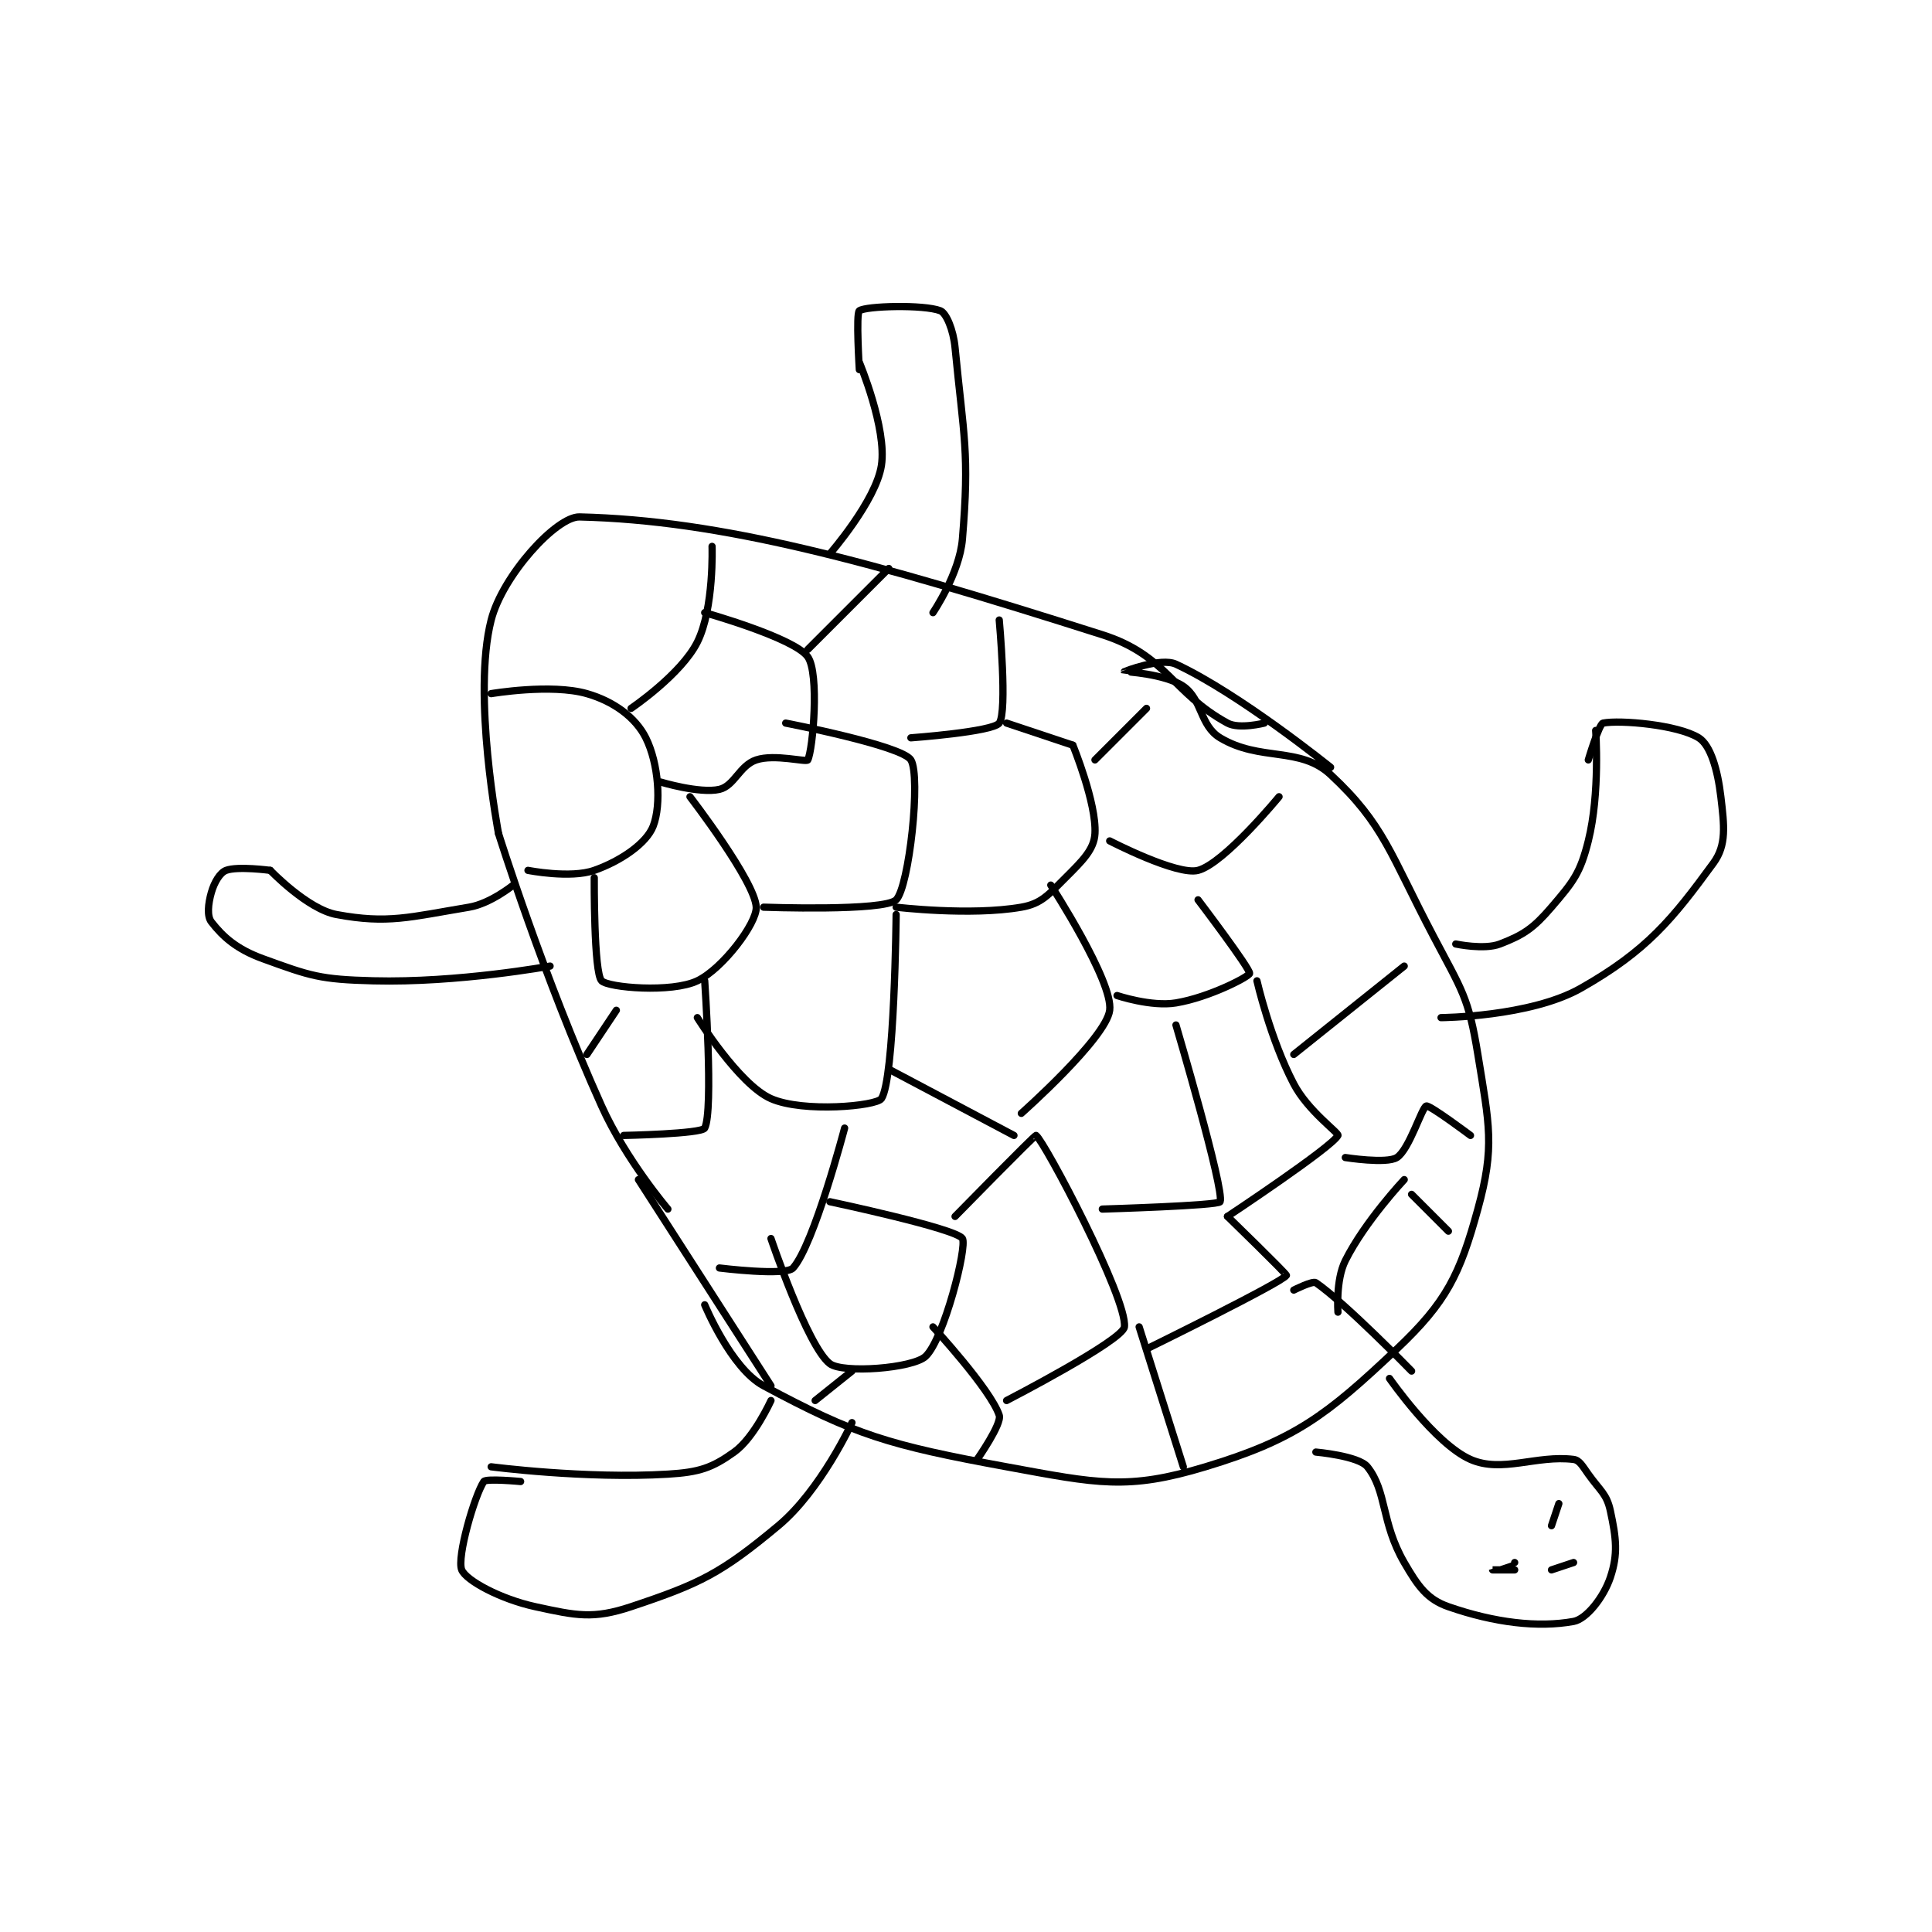 <?xml version="1.0" encoding="utf-8"?>
<!DOCTYPE svg PUBLIC "-//W3C//DTD SVG 1.1//EN" "http://www.w3.org/Graphics/SVG/1.1/DTD/svg11.dtd">
<svg viewBox="0 0 800 800" preserveAspectRatio="xMinYMin meet" xmlns="http://www.w3.org/2000/svg" version="1.1">
<g fill="none" stroke="black" stroke-linecap="round" stroke-linejoin="round" stroke-width="0.984">
<g transform="translate(87.52,128.676) scale(3.049) translate(-148.5,-123.667)">
<path id="0" d="M215.5 258.667 C215.5 258.667 219.061 267.285 223.5 269.667 C235.921 276.331 240.419 277.719 256.5 280.667 C268.899 282.94 272.895 283.868 283.5 280.667 C295.61 277.011 299.906 273.742 309.5 264.667 C316.257 258.274 318.051 254.573 320.5 245.667 C322.835 237.174 322.055 234.257 320.5 224.667 C319.243 216.916 318.363 216.007 314.5 208.667 C308.578 197.414 307.784 193.448 300.5 186.667 C296.348 182.801 290.913 184.914 285.5 181.667 C282.734 180.007 283.081 176.453 280.5 174.667 C278.04 172.964 272.501 172.669 272.5 172.667 C272.5 172.666 277.453 170.716 279.5 171.667 C288.113 175.666 300.5 185.667 300.5 185.667 "/>
<path id="1" d="M291.5 179.667 C291.5 179.667 288.09 180.534 286.5 179.667 C279.012 175.582 278.245 170.449 269.5 167.667 C237.536 157.496 217.717 152.13 198.5 151.667 C195.36 151.591 188.045 159.629 186.5 165.667 C183.899 175.834 187.5 194.667 187.5 194.667 "/>
<path id="2" d="M187.5 194.667 C187.5 194.667 193.56 214.062 201.5 231.667 C204.81 239.007 210.5 245.667 210.5 245.667 "/>
<path id="3" d="M224.5 269.667 L206.5 241.667 "/>
<path id="4" d="M317.5 209.667 C317.5 209.667 321.351 210.493 323.5 209.667 C326.696 208.437 328.039 207.538 330.5 204.667 C333.473 201.199 334.406 200.041 335.5 195.667 C337.127 189.159 336.5 180.667 336.5 180.667 "/>
<path id="5" d="M224.5 271.667 C224.5 271.667 222.208 276.733 219.5 278.667 C216.483 280.822 214.78 281.407 210.5 281.667 C199.34 282.343 186.5 280.667 186.5 280.667 "/>
<path id="6" d="M232.5 156.667 C232.5 156.667 238.757 149.496 239.5 144.667 C240.269 139.667 236.5 130.667 236.5 130.667 "/>
<path id="7" d="M189.5 201.667 C189.5 201.667 186.408 204.182 183.5 204.667 C175.373 206.021 172.476 206.958 165.5 205.667 C161.541 204.934 156.5 199.667 156.5 199.667 "/>
<path id="8" d="M156.5 199.667 C156.5 199.667 152.089 199.071 150.5 199.667 C149.672 199.977 148.896 201.281 148.5 202.667 C148.057 204.218 147.894 205.888 148.5 206.667 C150.082 208.701 151.941 210.373 155.5 211.667 C161.994 214.028 163.258 214.481 170.5 214.667 C182.003 214.962 194.5 212.667 194.5 212.667 "/>
<path id="9" d="M236.5 131.667 C236.5 131.667 236.024 124.013 236.5 123.667 C237.399 123.013 245.247 122.8 247.5 123.667 C248.303 123.976 249.265 126.241 249.5 128.667 C250.68 140.856 251.482 142.887 250.5 154.667 C250.109 159.364 246.5 164.667 246.5 164.667 "/>
<path id="10" d="M190.5 282.667 C190.5 282.667 185.797 282.221 185.5 282.667 C184.253 284.537 181.798 292.963 182.5 294.667 C183.094 296.11 187.751 298.634 192.5 299.667 C198.069 300.877 200.352 301.383 205.5 299.667 C214.873 296.543 217.721 295.149 225.5 288.667 C231.279 283.851 235.5 274.667 235.5 274.667 "/>
<path id="11" d="M335.5 184.667 C335.5 184.667 336.958 179.775 337.5 179.667 C339.776 179.212 347.659 179.891 350.5 181.667 C352.095 182.664 353.066 185.981 353.5 189.667 C353.961 193.586 354.3 196.203 352.5 198.667 C346.921 206.301 343.474 210.573 334.5 215.667 C327.596 219.585 315.5 219.667 315.5 219.667 "/>
<path id="12" d="M298.5 278.667 C298.5 278.667 304.311 279.181 305.5 280.667 C308.159 283.99 307.345 288.216 310.5 293.667 C312.381 296.915 313.627 298.667 316.5 299.667 C322.786 301.853 328.688 302.541 333.5 301.667 C335.262 301.346 337.601 298.363 338.5 295.667 C339.555 292.501 339.295 290.378 338.5 286.667 C338.001 284.34 337.139 283.962 335.5 281.667 C334.713 280.565 334.307 279.767 333.5 279.667 C328.479 279.039 323.773 281.547 319.5 279.667 C314.666 277.54 308.5 268.667 308.5 268.667 "/>
<path id="13" d="M325.5 293.667 C325.5 293.667 322.5 294.666 322.5 294.667 C322.5 294.667 325.5 294.667 325.5 294.667 "/>
<path id="14" d="M331.5 285.667 C331.5 285.667 330.5 288.667 330.5 288.667 C330.5 288.667 331.5 285.667 331.5 285.667 "/>
<path id="15" d="M333.5 293.667 L330.5 294.667 "/>
<path id="16" d="M186.5 175.667 C186.5 175.667 194.632 174.276 199.5 175.667 C203.137 176.706 206.115 178.897 207.5 181.667 C209.231 185.129 209.65 190.71 208.5 193.667 C207.598 195.987 204.144 198.381 200.5 199.667 C197.259 200.811 191.5 199.667 191.5 199.667 "/>
<path id="17" d="M205.5 177.667 C205.5 177.667 212.297 173.072 214.5 168.667 C216.784 164.098 216.5 155.667 216.5 155.667 "/>
<path id="18" d="M215.5 164.667 C215.5 164.667 227.697 168.091 229.5 170.667 C231.097 172.949 230.2 183.267 229.5 184.667 C229.325 185.017 224.998 183.834 222.5 184.667 C220.24 185.42 219.525 188.199 217.5 188.667 C214.844 189.28 209.5 187.667 209.5 187.667 "/>
<path id="19" d="M213.5 189.667 C213.5 189.667 222.361 201.182 222.5 204.667 C222.588 206.863 217.933 213.032 214.5 214.667 C211.004 216.332 202.432 215.599 201.5 214.667 C200.424 213.591 200.5 200.667 200.5 200.667 "/>
<path id="20" d="M215.5 214.667 C215.5 214.667 216.722 232.334 215.5 234.667 C215.087 235.456 204.5 235.667 204.5 235.667 "/>
<path id="21" d="M203.5 218.667 L199.5 224.667 "/>
<path id="22" d="M223.5 204.667 C223.5 204.667 239.903 205.264 241.5 203.667 C243.265 201.901 244.889 186.889 243.5 184.667 C242.277 182.71 226.5 179.667 226.5 179.667 "/>
<path id="23" d="M229.5 169.667 L240.5 158.667 "/>
<path id="24" d="M243.5 181.667 C243.5 181.667 254.605 180.86 255.5 179.667 C256.639 178.148 255.5 165.667 255.5 165.667 "/>
<path id="25" d="M241.5 204.667 C241.5 204.667 251.577 205.871 258.5 204.667 C261.227 204.192 262.189 202.978 264.5 200.667 C266.811 198.355 268.38 196.836 268.5 194.667 C268.729 190.541 265.5 182.667 265.5 182.667 "/>
<path id="26" d="M265.5 182.667 L256.5 179.667 "/>
<path id="27" d="M268.5 184.667 L275.5 177.667 "/>
<path id="28" d="M241.5 205.667 C241.5 205.667 241.286 228.04 239.5 230.667 C238.809 231.683 228.895 232.601 224.5 230.667 C220.152 228.754 214.5 219.667 214.5 219.667 "/>
<path id="29" d="M234.5 234.667 C234.5 234.667 230.342 250.491 227.5 253.667 C226.494 254.792 217.5 253.667 217.5 253.667 "/>
<path id="30" d="M232.5 244.667 C232.5 244.667 249.654 248.299 250.5 249.667 C251.177 250.76 247.996 263.309 245.5 265.667 C243.769 267.301 234.278 268.021 232.5 266.667 C229.457 264.348 224.5 249.667 224.5 249.667 "/>
<path id="31" d="M235.5 267.667 L230.5 271.667 "/>
<path id="32" d="M246.5 261.667 C246.5 261.667 254.322 270.132 255.5 273.667 C255.893 274.845 252.5 279.667 252.5 279.667 "/>
<path id="33" d="M256.5 271.667 C256.5 271.667 272.295 263.51 272.5 261.667 C272.929 257.806 261.587 236.376 260.5 235.667 C260.356 235.573 249.5 246.667 249.5 246.667 "/>
<path id="34" d="M240.5 226.667 L257.5 235.667 "/>
<path id="35" d="M258.5 232.667 C258.5 232.667 270.01 222.467 270.5 218.667 C271.004 214.764 262.5 201.667 262.5 201.667 "/>
<path id="36" d="M270.5 195.667 C270.5 195.667 279.656 200.409 282.5 199.667 C286.032 198.745 293.5 189.667 293.5 189.667 "/>
<path id="37" d="M282.5 203.667 C282.5 203.667 289.63 213.061 289.5 213.667 C289.406 214.104 284.062 216.906 279.5 217.667 C276.15 218.225 271.5 216.667 271.5 216.667 "/>
<path id="38" d="M279.5 220.667 C279.5 220.667 286.124 243.107 285.5 244.667 C285.286 245.201 269.5 245.667 269.5 245.667 "/>
<path id="39" d="M274.5 261.667 L280.5 280.667 "/>
<path id="40" d="M275.5 264.667 C275.5 264.667 293.905 255.64 294.5 254.667 C294.586 254.526 286.5 246.667 286.5 246.667 "/>
<path id="41" d="M286.5 246.667 C286.5 246.667 300.71 237.247 301.5 235.667 C301.671 235.325 297.449 232.387 295.5 228.667 C292.307 222.57 290.5 214.667 290.5 214.667 "/>
<path id="42" d="M295.5 224.667 L310.5 212.667 "/>
<path id="43" d="M302.5 238.667 C302.5 238.667 308.106 239.554 309.5 238.667 C311.184 237.595 312.893 231.849 313.5 231.667 C313.977 231.524 319.5 235.667 319.5 235.667 "/>
<path id="44" d="M295.5 256.667 C295.5 256.667 298.068 255.37 298.5 255.667 C302.465 258.392 311.5 267.667 311.5 267.667 "/>
<path id="45" d="M301.5 259.667 C301.5 259.667 301.169 255.328 302.5 252.667 C305.161 247.344 310.5 241.667 310.5 241.667 "/>
<path id="46" d="M311.5 243.667 L316.5 248.667 "/>
</g>
</g>
</svg>
